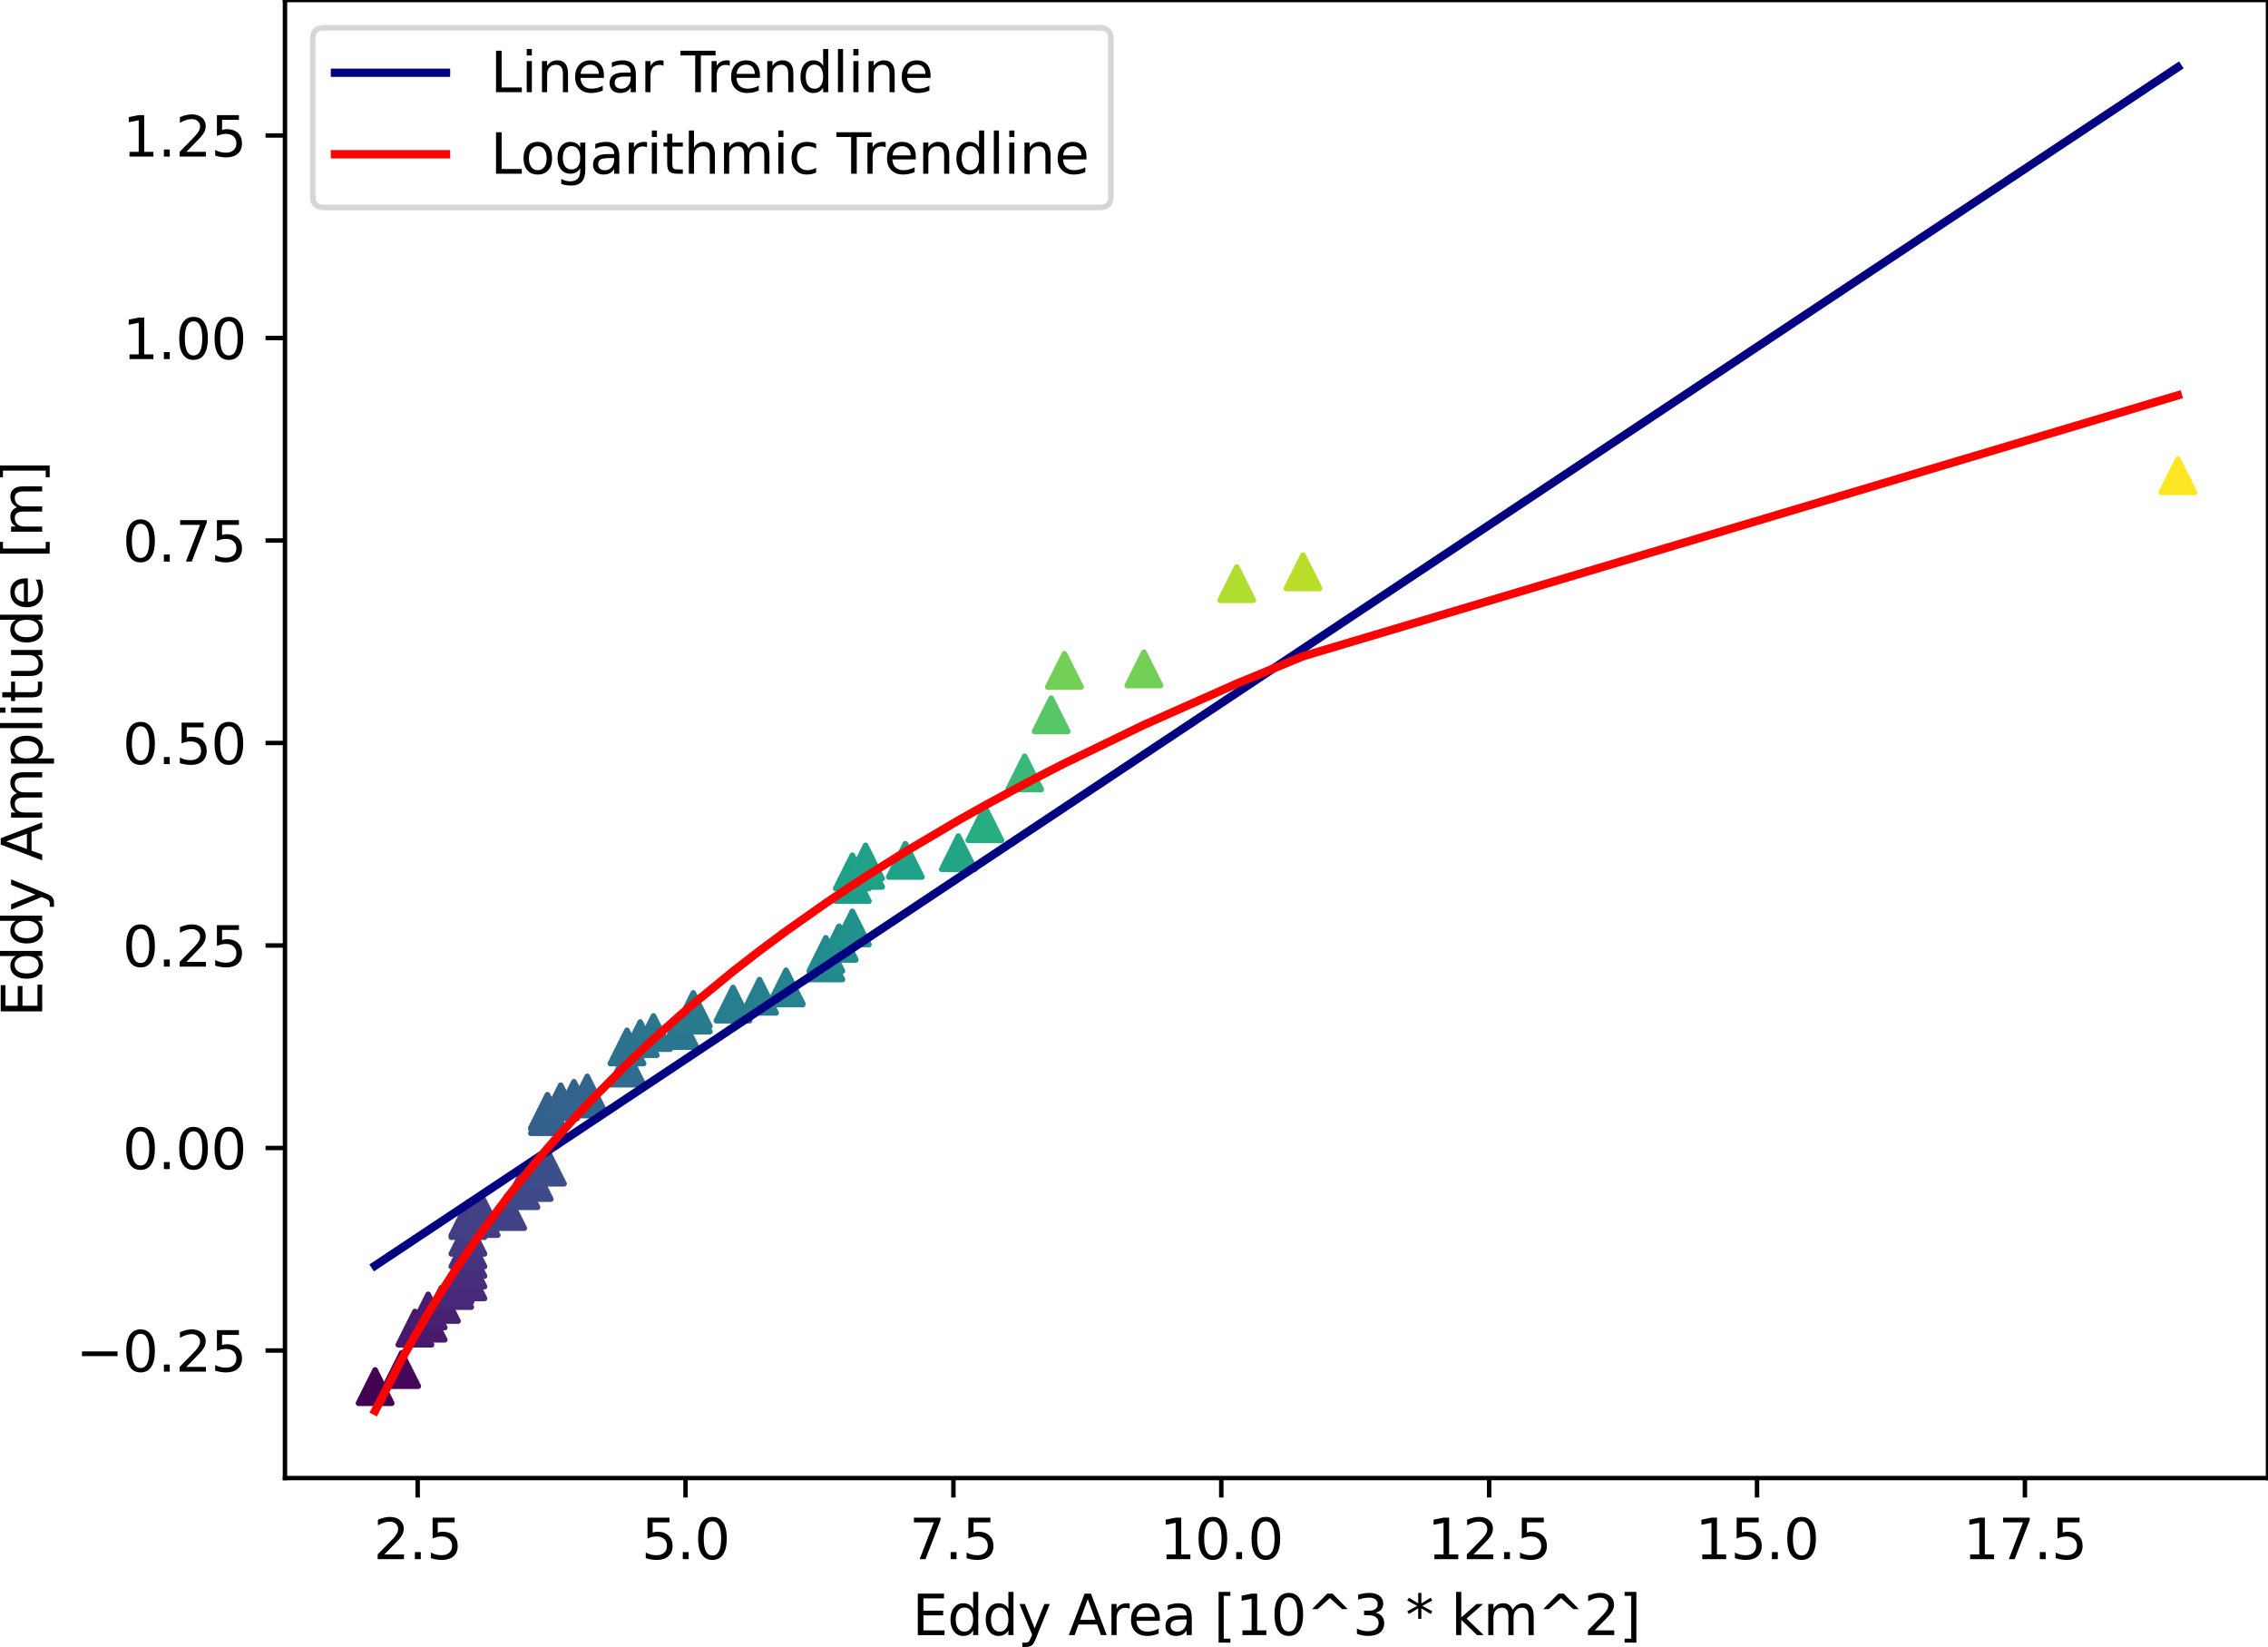 <?xml version="1.0" encoding="utf-8" standalone="no"?>
<!DOCTYPE svg PUBLIC "-//W3C//DTD SVG 1.1//EN"
  "http://www.w3.org/Graphics/SVG/1.1/DTD/svg11.dtd">
<svg xmlns:xlink="http://www.w3.org/1999/xlink" width="408.443pt" height="296.468pt" viewBox="0 0 408.443 296.468" xmlns="http://www.w3.org/2000/svg" version="1.1">
 <defs>
  <style type="text/css">*{stroke-linejoin: round; stroke-linecap: butt}</style>
 </defs>
 <g id="figure_1">
  <g id="patch_1">
   <path d="M 0 296.468 
L 408.443 296.468 
L 408.443 0 
L 0 0 
z
" style="fill: #ffffff"/>
  </g>
  <g id="axes_1">
   <g id="patch_2">
    <path d="M 51.323 266.112 
L 408.443 266.112 
L 408.443 -0 
L 51.323 -0 
z
" style="fill: #ffffff"/>
   </g>
   <g id="PathCollection_1">
    <path d="M 67.556 246.644 
L 64.556 252.644 
L 70.556 252.644 
z
" clip-path="url(#p8ba775cbdb)" style="fill: #440154; stroke: #440154"/>
    <path d="M 72.33 243.575 
L 69.33 249.575 
L 75.33 249.575 
z
" clip-path="url(#p8ba775cbdb)" style="fill: #46075a; stroke: #46075a"/>
    <path d="M 74.718 236.12 
L 71.718 242.12 
L 77.718 242.12 
z
" clip-path="url(#p8ba775cbdb)" style="fill: #48186a; stroke: #48186a"/>
    <path d="M 77.105 235.223 
L 74.105 241.223 
L 80.105 241.223 
z
" clip-path="url(#p8ba775cbdb)" style="fill: #481a6c; stroke: #481a6c"/>
    <path d="M 77.105 233.024 
L 74.105 239.024 
L 80.105 239.024 
z
" clip-path="url(#p8ba775cbdb)" style="fill: #481f70; stroke: #481f70"/>
    <path d="M 79.492 231.842 
L 76.492 237.842 
L 82.492 237.842 
z
" clip-path="url(#p8ba775cbdb)" style="fill: #482173; stroke: #482173"/>
    <path d="M 81.879 229.339 
L 78.879 235.339 
L 84.879 235.339 
z
" clip-path="url(#p8ba775cbdb)" style="fill: #482677; stroke: #482677"/>
    <path d="M 81.879 228.435 
L 78.879 234.435 
L 84.879 234.435 
z
" clip-path="url(#p8ba775cbdb)" style="fill: #482878; stroke: #482878"/>
    <path d="M 81.879 228.41 
L 78.879 234.41 
L 84.879 234.41 
z
" clip-path="url(#p8ba775cbdb)" style="fill: #482878; stroke: #482878"/>
    <path d="M 84.266 227.778 
L 81.266 233.778 
L 87.266 233.778 
z
" clip-path="url(#p8ba775cbdb)" style="fill: #482979; stroke: #482979"/>
    <path d="M 84.266 225.644 
L 81.266 231.644 
L 87.266 231.644 
z
" clip-path="url(#p8ba775cbdb)" style="fill: #472d7b; stroke: #472d7b"/>
    <path d="M 84.266 223.761 
L 81.266 229.761 
L 87.266 229.761 
z
" clip-path="url(#p8ba775cbdb)" style="fill: #46307e; stroke: #46307e"/>
    <path d="M 84.266 222.029 
L 81.266 228.029 
L 87.266 228.029 
z
" clip-path="url(#p8ba775cbdb)" style="fill: #463480; stroke: #463480"/>
    <path d="M 84.266 219.756 
L 81.266 225.756 
L 87.266 225.756 
z
" clip-path="url(#p8ba775cbdb)" style="fill: #453882; stroke: #453882"/>
    <path d="M 84.266 216.751 
L 81.266 222.751 
L 87.266 222.751 
z
" clip-path="url(#p8ba775cbdb)" style="fill: #433e85; stroke: #433e85"/>
    <path d="M 84.266 216.425 
L 81.266 222.425 
L 87.266 222.425 
z
" clip-path="url(#p8ba775cbdb)" style="fill: #423f85; stroke: #423f85"/>
    <path d="M 86.653 216.385 
L 83.653 222.385 
L 89.653 222.385 
z
" clip-path="url(#p8ba775cbdb)" style="fill: #423f85; stroke: #423f85"/>
    <path d="M 86.653 215.148 
L 83.653 221.148 
L 89.653 221.148 
z
" clip-path="url(#p8ba775cbdb)" style="fill: #424186; stroke: #424186"/>
    <path d="M 91.428 215.129 
L 88.428 221.129 
L 94.428 221.129 
z
" clip-path="url(#p8ba775cbdb)" style="fill: #424186; stroke: #424186"/>
    <path d="M 93.815 211.365 
L 90.815 217.365 
L 96.815 217.365 
z
" clip-path="url(#p8ba775cbdb)" style="fill: #3f4889; stroke: #3f4889"/>
    <path d="M 96.202 209.897 
L 93.202 215.897 
L 99.202 215.897 
z
" clip-path="url(#p8ba775cbdb)" style="fill: #3e4a89; stroke: #3e4a89"/>
    <path d="M 98.589 207.13 
L 95.589 213.13 
L 101.589 213.13 
z
" clip-path="url(#p8ba775cbdb)" style="fill: #3c4f8a; stroke: #3c4f8a"/>
    <path d="M 98.589 198.035 
L 95.589 204.035 
L 101.589 204.035 
z
" clip-path="url(#p8ba775cbdb)" style="fill: #355e8d; stroke: #355e8d"/>
    <path d="M 98.589 197.222 
L 95.589 203.222 
L 101.589 203.222 
z
" clip-path="url(#p8ba775cbdb)" style="fill: #34608d; stroke: #34608d"/>
    <path d="M 98.589 197.095 
L 95.589 203.095 
L 101.589 203.095 
z
" clip-path="url(#p8ba775cbdb)" style="fill: #34608d; stroke: #34608d"/>
    <path d="M 100.976 195.372 
L 97.976 201.372 
L 103.976 201.372 
z
" clip-path="url(#p8ba775cbdb)" style="fill: #33638d; stroke: #33638d"/>
    <path d="M 103.364 194.852 
L 100.364 200.852 
L 106.364 200.852 
z
" clip-path="url(#p8ba775cbdb)" style="fill: #33638d; stroke: #33638d"/>
    <path d="M 103.364 194.77 
L 100.364 200.77 
L 106.364 200.77 
z
" clip-path="url(#p8ba775cbdb)" style="fill: #33638d; stroke: #33638d"/>
    <path d="M 105.751 194.26 
L 102.751 200.26 
L 108.751 200.26 
z
" clip-path="url(#p8ba775cbdb)" style="fill: #32648e; stroke: #32648e"/>
    <path d="M 105.751 193.788 
L 102.751 199.788 
L 108.751 199.788 
z
" clip-path="url(#p8ba775cbdb)" style="fill: #32658e; stroke: #32658e"/>
    <path d="M 112.912 189.286 
L 109.912 195.286 
L 115.912 195.286 
z
" clip-path="url(#p8ba775cbdb)" style="fill: #2f6c8e; stroke: #2f6c8e"/>
    <path d="M 112.912 185.487 
L 109.912 191.487 
L 115.912 191.487 
z
" clip-path="url(#p8ba775cbdb)" style="fill: #2c718e; stroke: #2c718e"/>
    <path d="M 115.299 183.992 
L 112.299 189.992 
L 118.299 189.992 
z
" clip-path="url(#p8ba775cbdb)" style="fill: #2c738e; stroke: #2c738e"/>
    <path d="M 117.687 182.9 
L 114.687 188.9 
L 120.687 188.9 
z
" clip-path="url(#p8ba775cbdb)" style="fill: #2b758e; stroke: #2b758e"/>
    <path d="M 122.461 182.529 
L 119.461 188.529 
L 125.461 188.529 
z
" clip-path="url(#p8ba775cbdb)" style="fill: #2a768e; stroke: #2a768e"/>
    <path d="M 124.848 179.748 
L 121.848 185.748 
L 127.848 185.748 
z
" clip-path="url(#p8ba775cbdb)" style="fill: #297a8e; stroke: #297a8e"/>
    <path d="M 124.848 178.759 
L 121.848 184.759 
L 127.848 184.759 
z
" clip-path="url(#p8ba775cbdb)" style="fill: #297b8e; stroke: #297b8e"/>
    <path d="M 132.01 177.78 
L 129.01 183.78 
L 135.01 183.78 
z
" clip-path="url(#p8ba775cbdb)" style="fill: #287d8e; stroke: #287d8e"/>
    <path d="M 136.784 176.362 
L 133.784 182.362 
L 139.784 182.362 
z
" clip-path="url(#p8ba775cbdb)" style="fill: #277f8e; stroke: #277f8e"/>
    <path d="M 141.558 174.865 
L 138.558 180.865 
L 144.558 180.865 
z
" clip-path="url(#p8ba775cbdb)" style="fill: #26828e; stroke: #26828e"/>
    <path d="M 141.558 174.681 
L 138.558 180.681 
L 144.558 180.681 
z
" clip-path="url(#p8ba775cbdb)" style="fill: #26828e; stroke: #26828e"/>
    <path d="M 148.72 170.363 
L 145.72 176.363 
L 151.72 176.363 
z
" clip-path="url(#p8ba775cbdb)" style="fill: #23888e; stroke: #23888e"/>
    <path d="M 148.72 168.829 
L 145.72 174.829 
L 151.72 174.829 
z
" clip-path="url(#p8ba775cbdb)" style="fill: #238a8d; stroke: #238a8d"/>
    <path d="M 151.107 166.837 
L 148.107 172.837 
L 154.107 172.837 
z
" clip-path="url(#p8ba775cbdb)" style="fill: #228d8d; stroke: #228d8d"/>
    <path d="M 151.107 166.769 
L 148.107 172.769 
L 154.107 172.769 
z
" clip-path="url(#p8ba775cbdb)" style="fill: #228d8d; stroke: #228d8d"/>
    <path d="M 153.494 164.068 
L 150.494 170.068 
L 156.494 170.068 
z
" clip-path="url(#p8ba775cbdb)" style="fill: #21918c; stroke: #21918c"/>
    <path d="M 153.494 156.251 
L 150.494 162.251 
L 156.494 162.251 
z
" clip-path="url(#p8ba775cbdb)" style="fill: #1e9d89; stroke: #1e9d89"/>
    <path d="M 153.494 153.976 
L 150.494 159.976 
L 156.494 159.976 
z
" clip-path="url(#p8ba775cbdb)" style="fill: #1fa088; stroke: #1fa088"/>
    <path d="M 155.881 153.693 
L 152.881 159.693 
L 158.881 159.693 
z
" clip-path="url(#p8ba775cbdb)" style="fill: #1fa188; stroke: #1fa188"/>
    <path d="M 155.881 152.196 
L 152.881 158.196 
L 158.881 158.196 
z
" clip-path="url(#p8ba775cbdb)" style="fill: #1fa287; stroke: #1fa287"/>
    <path d="M 163.043 151.899 
L 160.043 157.899 
L 166.043 157.899 
z
" clip-path="url(#p8ba775cbdb)" style="fill: #1fa287; stroke: #1fa287"/>
    <path d="M 172.591 150.516 
L 169.591 156.516 
L 175.591 156.516 
z
" clip-path="url(#p8ba775cbdb)" style="fill: #21a585; stroke: #21a585"/>
    <path d="M 177.366 145.296 
L 174.366 151.296 
L 180.366 151.296 
z
" clip-path="url(#p8ba775cbdb)" style="fill: #26ad81; stroke: #26ad81"/>
    <path d="M 184.527 136.158 
L 181.527 142.158 
L 187.527 142.158 
z
" clip-path="url(#p8ba775cbdb)" style="fill: #38b977; stroke: #38b977"/>
    <path d="M 189.302 125.7 
L 186.302 131.7 
L 192.302 131.7 
z
" clip-path="url(#p8ba775cbdb)" style="fill: #56c667; stroke: #56c667"/>
    <path d="M 191.689 117.695 
L 188.689 123.695 
L 194.689 123.695 
z
" clip-path="url(#p8ba775cbdb)" style="fill: #73d056; stroke: #73d056"/>
    <path d="M 206.012 117.43 
L 203.012 123.43 
L 209.012 123.43 
z
" clip-path="url(#p8ba775cbdb)" style="fill: #73d056; stroke: #73d056"/>
    <path d="M 222.722 102.083 
L 219.722 108.083 
L 225.722 108.083 
z
" clip-path="url(#p8ba775cbdb)" style="fill: #b0dd2f; stroke: #b0dd2f"/>
    <path d="M 234.658 99.956 
L 231.658 105.956 
L 237.658 105.956 
z
" clip-path="url(#p8ba775cbdb)" style="fill: #b8de29; stroke: #b8de29"/>
    <path d="M 392.211 82.651 
L 389.211 88.651 
L 395.211 88.651 
z
" clip-path="url(#p8ba775cbdb)" style="fill: #fde725; stroke: #fde725"/>
   </g>
   <g id="matplotlib.axis_1">
    <g id="xtick_1">
     <g id="line2d_1">
      <defs>
       <path id="m244d9c3e8d" d="M 0 0 
L 0 3.5 
" style="stroke: #000000; stroke-width: 0.8"/>
      </defs>
      <g>
       <use xlink:href="#m244d9c3e8d" x="75.216" y="266.112" style="stroke: #000000; stroke-width: 0.8"/>
      </g>
     </g>
     <g id="text_1">
      <!-- 2.5 -->
      <g transform="translate(67.264 280.71)scale(0.1 -0.1)">
       <defs>
        <path id="DejaVuSans-32" d="M 1228 531 
L 3431 531 
L 3431 0 
L 469 0 
L 469 531 
Q 828 903 1448 1529 
Q 2069 2156 2228 2338 
Q 2531 2678 2651 2914 
Q 2772 3150 2772 3378 
Q 2772 3750 2511 3984 
Q 2250 4219 1831 4219 
Q 1534 4219 1204 4116 
Q 875 4013 500 3803 
L 500 4441 
Q 881 4594 1212 4672 
Q 1544 4750 1819 4750 
Q 2544 4750 2975 4387 
Q 3406 4025 3406 3419 
Q 3406 3131 3298 2873 
Q 3191 2616 2906 2266 
Q 2828 2175 2409 1742 
Q 1991 1309 1228 531 
z
" transform="scale(0.016)"/>
        <path id="DejaVuSans-2e" d="M 684 794 
L 1344 794 
L 1344 0 
L 684 0 
L 684 794 
z
" transform="scale(0.016)"/>
        <path id="DejaVuSans-35" d="M 691 4666 
L 3169 4666 
L 3169 4134 
L 1269 4134 
L 1269 2991 
Q 1406 3038 1543 3061 
Q 1681 3084 1819 3084 
Q 2600 3084 3056 2656 
Q 3513 2228 3513 1497 
Q 3513 744 3044 326 
Q 2575 -91 1722 -91 
Q 1428 -91 1123 -41 
Q 819 9 494 109 
L 494 744 
Q 775 591 1075 516 
Q 1375 441 1709 441 
Q 2250 441 2565 725 
Q 2881 1009 2881 1497 
Q 2881 1984 2565 2268 
Q 2250 2553 1709 2553 
Q 1456 2553 1204 2497 
Q 953 2441 691 2322 
L 691 4666 
z
" transform="scale(0.016)"/>
       </defs>
       <use xlink:href="#DejaVuSans-32"/>
       <use xlink:href="#DejaVuSans-2e" x="63.623"/>
       <use xlink:href="#DejaVuSans-35" x="95.41"/>
      </g>
     </g>
    </g>
    <g id="xtick_2">
     <g id="line2d_2">
      <g>
       <use xlink:href="#m244d9c3e8d" x="123.457" y="266.112" style="stroke: #000000; stroke-width: 0.8"/>
      </g>
     </g>
     <g id="text_2">
      <!-- 5.0 -->
      <g transform="translate(115.505 280.71)scale(0.1 -0.1)">
       <defs>
        <path id="DejaVuSans-30" d="M 2034 4250 
Q 1547 4250 1301 3770 
Q 1056 3291 1056 2328 
Q 1056 1369 1301 889 
Q 1547 409 2034 409 
Q 2525 409 2770 889 
Q 3016 1369 3016 2328 
Q 3016 3291 2770 3770 
Q 2525 4250 2034 4250 
z
M 2034 4750 
Q 2819 4750 3233 4129 
Q 3647 3509 3647 2328 
Q 3647 1150 3233 529 
Q 2819 -91 2034 -91 
Q 1250 -91 836 529 
Q 422 1150 422 2328 
Q 422 3509 836 4129 
Q 1250 4750 2034 4750 
z
" transform="scale(0.016)"/>
       </defs>
       <use xlink:href="#DejaVuSans-35"/>
       <use xlink:href="#DejaVuSans-2e" x="63.623"/>
       <use xlink:href="#DejaVuSans-30" x="95.41"/>
      </g>
     </g>
    </g>
    <g id="xtick_3">
     <g id="line2d_3">
      <g>
       <use xlink:href="#m244d9c3e8d" x="171.698" y="266.112" style="stroke: #000000; stroke-width: 0.8"/>
      </g>
     </g>
     <g id="text_3">
      <!-- 7.5 -->
      <g transform="translate(163.746 280.71)scale(0.1 -0.1)">
       <defs>
        <path id="DejaVuSans-37" d="M 525 4666 
L 3525 4666 
L 3525 4397 
L 1831 0 
L 1172 0 
L 2766 4134 
L 525 4134 
L 525 4666 
z
" transform="scale(0.016)"/>
       </defs>
       <use xlink:href="#DejaVuSans-37"/>
       <use xlink:href="#DejaVuSans-2e" x="63.623"/>
       <use xlink:href="#DejaVuSans-35" x="95.41"/>
      </g>
     </g>
    </g>
    <g id="xtick_4">
     <g id="line2d_4">
      <g>
       <use xlink:href="#m244d9c3e8d" x="219.939" y="266.112" style="stroke: #000000; stroke-width: 0.8"/>
      </g>
     </g>
     <g id="text_4">
      <!-- 10.0 -->
      <g transform="translate(208.806 280.71)scale(0.1 -0.1)">
       <defs>
        <path id="DejaVuSans-31" d="M 794 531 
L 1825 531 
L 1825 4091 
L 703 3866 
L 703 4441 
L 1819 4666 
L 2450 4666 
L 2450 531 
L 3481 531 
L 3481 0 
L 794 0 
L 794 531 
z
" transform="scale(0.016)"/>
       </defs>
       <use xlink:href="#DejaVuSans-31"/>
       <use xlink:href="#DejaVuSans-30" x="63.623"/>
       <use xlink:href="#DejaVuSans-2e" x="127.246"/>
       <use xlink:href="#DejaVuSans-30" x="159.033"/>
      </g>
     </g>
    </g>
    <g id="xtick_5">
     <g id="line2d_5">
      <g>
       <use xlink:href="#m244d9c3e8d" x="268.18" y="266.112" style="stroke: #000000; stroke-width: 0.8"/>
      </g>
     </g>
     <g id="text_5">
      <!-- 12.5 -->
      <g transform="translate(257.048 280.71)scale(0.1 -0.1)">
       <use xlink:href="#DejaVuSans-31"/>
       <use xlink:href="#DejaVuSans-32" x="63.623"/>
       <use xlink:href="#DejaVuSans-2e" x="127.246"/>
       <use xlink:href="#DejaVuSans-35" x="159.033"/>
      </g>
     </g>
    </g>
    <g id="xtick_6">
     <g id="line2d_6">
      <g>
       <use xlink:href="#m244d9c3e8d" x="316.422" y="266.112" style="stroke: #000000; stroke-width: 0.8"/>
      </g>
     </g>
     <g id="text_6">
      <!-- 15.0 -->
      <g transform="translate(305.289 280.71)scale(0.1 -0.1)">
       <use xlink:href="#DejaVuSans-31"/>
       <use xlink:href="#DejaVuSans-35" x="63.623"/>
       <use xlink:href="#DejaVuSans-2e" x="127.246"/>
       <use xlink:href="#DejaVuSans-30" x="159.033"/>
      </g>
     </g>
    </g>
    <g id="xtick_7">
     <g id="line2d_7">
      <g>
       <use xlink:href="#m244d9c3e8d" x="364.663" y="266.112" style="stroke: #000000; stroke-width: 0.8"/>
      </g>
     </g>
     <g id="text_7">
      <!-- 17.5 -->
      <g transform="translate(353.53 280.71)scale(0.1 -0.1)">
       <use xlink:href="#DejaVuSans-31"/>
       <use xlink:href="#DejaVuSans-37" x="63.623"/>
       <use xlink:href="#DejaVuSans-2e" x="127.246"/>
       <use xlink:href="#DejaVuSans-35" x="159.033"/>
      </g>
     </g>
    </g>
    <g id="text_8">
     <!-- Eddy Area [10^3 * km^2] -->
     <g transform="translate(164.284 294.389)scale(0.1 -0.1)">
      <defs>
       <path id="DejaVuSans-45" d="M 628 4666 
L 3578 4666 
L 3578 4134 
L 1259 4134 
L 1259 2753 
L 3481 2753 
L 3481 2222 
L 1259 2222 
L 1259 531 
L 3634 531 
L 3634 0 
L 628 0 
L 628 4666 
z
" transform="scale(0.016)"/>
       <path id="DejaVuSans-64" d="M 2906 2969 
L 2906 4863 
L 3481 4863 
L 3481 0 
L 2906 0 
L 2906 525 
Q 2725 213 2448 61 
Q 2172 -91 1784 -91 
Q 1150 -91 751 415 
Q 353 922 353 1747 
Q 353 2572 751 3078 
Q 1150 3584 1784 3584 
Q 2172 3584 2448 3432 
Q 2725 3281 2906 2969 
z
M 947 1747 
Q 947 1113 1208 752 
Q 1469 391 1925 391 
Q 2381 391 2643 752 
Q 2906 1113 2906 1747 
Q 2906 2381 2643 2742 
Q 2381 3103 1925 3103 
Q 1469 3103 1208 2742 
Q 947 2381 947 1747 
z
" transform="scale(0.016)"/>
       <path id="DejaVuSans-79" d="M 2059 -325 
Q 1816 -950 1584 -1140 
Q 1353 -1331 966 -1331 
L 506 -1331 
L 506 -850 
L 844 -850 
Q 1081 -850 1212 -737 
Q 1344 -625 1503 -206 
L 1606 56 
L 191 3500 
L 800 3500 
L 1894 763 
L 2988 3500 
L 3597 3500 
L 2059 -325 
z
" transform="scale(0.016)"/>
       <path id="DejaVuSans-20" transform="scale(0.016)"/>
       <path id="DejaVuSans-41" d="M 2188 4044 
L 1331 1722 
L 3047 1722 
L 2188 4044 
z
M 1831 4666 
L 2547 4666 
L 4325 0 
L 3669 0 
L 3244 1197 
L 1141 1197 
L 716 0 
L 50 0 
L 1831 4666 
z
" transform="scale(0.016)"/>
       <path id="DejaVuSans-72" d="M 2631 2963 
Q 2534 3019 2420 3045 
Q 2306 3072 2169 3072 
Q 1681 3072 1420 2755 
Q 1159 2438 1159 1844 
L 1159 0 
L 581 0 
L 581 3500 
L 1159 3500 
L 1159 2956 
Q 1341 3275 1631 3429 
Q 1922 3584 2338 3584 
Q 2397 3584 2469 3576 
Q 2541 3569 2628 3553 
L 2631 2963 
z
" transform="scale(0.016)"/>
       <path id="DejaVuSans-65" d="M 3597 1894 
L 3597 1613 
L 953 1613 
Q 991 1019 1311 708 
Q 1631 397 2203 397 
Q 2534 397 2845 478 
Q 3156 559 3463 722 
L 3463 178 
Q 3153 47 2828 -22 
Q 2503 -91 2169 -91 
Q 1331 -91 842 396 
Q 353 884 353 1716 
Q 353 2575 817 3079 
Q 1281 3584 2069 3584 
Q 2775 3584 3186 3129 
Q 3597 2675 3597 1894 
z
M 3022 2063 
Q 3016 2534 2758 2815 
Q 2500 3097 2075 3097 
Q 1594 3097 1305 2825 
Q 1016 2553 972 2059 
L 3022 2063 
z
" transform="scale(0.016)"/>
       <path id="DejaVuSans-61" d="M 2194 1759 
Q 1497 1759 1228 1600 
Q 959 1441 959 1056 
Q 959 750 1161 570 
Q 1363 391 1709 391 
Q 2188 391 2477 730 
Q 2766 1069 2766 1631 
L 2766 1759 
L 2194 1759 
z
M 3341 1997 
L 3341 0 
L 2766 0 
L 2766 531 
Q 2569 213 2275 61 
Q 1981 -91 1556 -91 
Q 1019 -91 701 211 
Q 384 513 384 1019 
Q 384 1609 779 1909 
Q 1175 2209 1959 2209 
L 2766 2209 
L 2766 2266 
Q 2766 2663 2505 2880 
Q 2244 3097 1772 3097 
Q 1472 3097 1187 3025 
Q 903 2953 641 2809 
L 641 3341 
Q 956 3463 1253 3523 
Q 1550 3584 1831 3584 
Q 2591 3584 2966 3190 
Q 3341 2797 3341 1997 
z
" transform="scale(0.016)"/>
       <path id="DejaVuSans-5b" d="M 550 4863 
L 1875 4863 
L 1875 4416 
L 1125 4416 
L 1125 -397 
L 1875 -397 
L 1875 -844 
L 550 -844 
L 550 4863 
z
" transform="scale(0.016)"/>
       <path id="DejaVuSans-5e" d="M 2988 4666 
L 4684 2925 
L 4056 2925 
L 2681 4159 
L 1306 2925 
L 678 2925 
L 2375 4666 
L 2988 4666 
z
" transform="scale(0.016)"/>
       <path id="DejaVuSans-33" d="M 2597 2516 
Q 3050 2419 3304 2112 
Q 3559 1806 3559 1356 
Q 3559 666 3084 287 
Q 2609 -91 1734 -91 
Q 1441 -91 1130 -33 
Q 819 25 488 141 
L 488 750 
Q 750 597 1062 519 
Q 1375 441 1716 441 
Q 2309 441 2620 675 
Q 2931 909 2931 1356 
Q 2931 1769 2642 2001 
Q 2353 2234 1838 2234 
L 1294 2234 
L 1294 2753 
L 1863 2753 
Q 2328 2753 2575 2939 
Q 2822 3125 2822 3475 
Q 2822 3834 2567 4026 
Q 2313 4219 1838 4219 
Q 1578 4219 1281 4162 
Q 984 4106 628 3988 
L 628 4550 
Q 988 4650 1302 4700 
Q 1616 4750 1894 4750 
Q 2613 4750 3031 4423 
Q 3450 4097 3450 3541 
Q 3450 3153 3228 2886 
Q 3006 2619 2597 2516 
z
" transform="scale(0.016)"/>
       <path id="DejaVuSans-2a" d="M 3009 3897 
L 1888 3291 
L 3009 2681 
L 2828 2375 
L 1778 3009 
L 1778 1831 
L 1422 1831 
L 1422 3009 
L 372 2375 
L 191 2681 
L 1313 3291 
L 191 3897 
L 372 4206 
L 1422 3572 
L 1422 4750 
L 1778 4750 
L 1778 3572 
L 2828 4206 
L 3009 3897 
z
" transform="scale(0.016)"/>
       <path id="DejaVuSans-6b" d="M 581 4863 
L 1159 4863 
L 1159 1991 
L 2875 3500 
L 3609 3500 
L 1753 1863 
L 3688 0 
L 2938 0 
L 1159 1709 
L 1159 0 
L 581 0 
L 581 4863 
z
" transform="scale(0.016)"/>
       <path id="DejaVuSans-6d" d="M 3328 2828 
Q 3544 3216 3844 3400 
Q 4144 3584 4550 3584 
Q 5097 3584 5394 3201 
Q 5691 2819 5691 2113 
L 5691 0 
L 5113 0 
L 5113 2094 
Q 5113 2597 4934 2840 
Q 4756 3084 4391 3084 
Q 3944 3084 3684 2787 
Q 3425 2491 3425 1978 
L 3425 0 
L 2847 0 
L 2847 2094 
Q 2847 2600 2669 2842 
Q 2491 3084 2119 3084 
Q 1678 3084 1418 2786 
Q 1159 2488 1159 1978 
L 1159 0 
L 581 0 
L 581 3500 
L 1159 3500 
L 1159 2956 
Q 1356 3278 1631 3431 
Q 1906 3584 2284 3584 
Q 2666 3584 2933 3390 
Q 3200 3197 3328 2828 
z
" transform="scale(0.016)"/>
       <path id="DejaVuSans-5d" d="M 1947 4863 
L 1947 -844 
L 622 -844 
L 622 -397 
L 1369 -397 
L 1369 4416 
L 622 4416 
L 622 4863 
L 1947 4863 
z
" transform="scale(0.016)"/>
      </defs>
      <use xlink:href="#DejaVuSans-45"/>
      <use xlink:href="#DejaVuSans-64" x="63.184"/>
      <use xlink:href="#DejaVuSans-64" x="126.66"/>
      <use xlink:href="#DejaVuSans-79" x="190.137"/>
      <use xlink:href="#DejaVuSans-20" x="249.316"/>
      <use xlink:href="#DejaVuSans-41" x="281.104"/>
      <use xlink:href="#DejaVuSans-72" x="349.512"/>
      <use xlink:href="#DejaVuSans-65" x="388.375"/>
      <use xlink:href="#DejaVuSans-61" x="449.898"/>
      <use xlink:href="#DejaVuSans-20" x="511.178"/>
      <use xlink:href="#DejaVuSans-5b" x="542.965"/>
      <use xlink:href="#DejaVuSans-31" x="581.979"/>
      <use xlink:href="#DejaVuSans-30" x="645.602"/>
      <use xlink:href="#DejaVuSans-5e" x="709.225"/>
      <use xlink:href="#DejaVuSans-33" x="793.014"/>
      <use xlink:href="#DejaVuSans-20" x="856.637"/>
      <use xlink:href="#DejaVuSans-2a" x="888.424"/>
      <use xlink:href="#DejaVuSans-20" x="938.424"/>
      <use xlink:href="#DejaVuSans-6b" x="970.211"/>
      <use xlink:href="#DejaVuSans-6d" x="1028.121"/>
      <use xlink:href="#DejaVuSans-5e" x="1125.533"/>
      <use xlink:href="#DejaVuSans-32" x="1209.322"/>
      <use xlink:href="#DejaVuSans-5d" x="1272.945"/>
     </g>
    </g>
   </g>
   <g id="matplotlib.axis_2">
    <g id="ytick_1">
     <g id="line2d_8">
      <defs>
       <path id="m05f6c28775" d="M 0 0 
L -3.5 0 
" style="stroke: #000000; stroke-width: 0.8"/>
      </defs>
      <g>
       <use xlink:href="#m05f6c28775" x="51.323" y="243.148" style="stroke: #000000; stroke-width: 0.8"/>
      </g>
     </g>
     <g id="text_9">
      <!-- −0.25 -->
      <g transform="translate(13.678 246.948)scale(0.1 -0.1)">
       <defs>
        <path id="DejaVuSans-2212" d="M 678 2272 
L 4684 2272 
L 4684 1741 
L 678 1741 
L 678 2272 
z
" transform="scale(0.016)"/>
       </defs>
       <use xlink:href="#DejaVuSans-2212"/>
       <use xlink:href="#DejaVuSans-30" x="83.789"/>
       <use xlink:href="#DejaVuSans-2e" x="147.412"/>
       <use xlink:href="#DejaVuSans-32" x="179.199"/>
       <use xlink:href="#DejaVuSans-35" x="242.822"/>
      </g>
     </g>
    </g>
    <g id="ytick_2">
     <g id="line2d_9">
      <g>
       <use xlink:href="#m05f6c28775" x="51.323" y="206.689" style="stroke: #000000; stroke-width: 0.8"/>
      </g>
     </g>
     <g id="text_10">
      <!-- 0.00 -->
      <g transform="translate(22.058 210.488)scale(0.1 -0.1)">
       <use xlink:href="#DejaVuSans-30"/>
       <use xlink:href="#DejaVuSans-2e" x="63.623"/>
       <use xlink:href="#DejaVuSans-30" x="95.41"/>
       <use xlink:href="#DejaVuSans-30" x="159.033"/>
      </g>
     </g>
    </g>
    <g id="ytick_3">
     <g id="line2d_10">
      <g>
       <use xlink:href="#m05f6c28775" x="51.323" y="170.23" style="stroke: #000000; stroke-width: 0.8"/>
      </g>
     </g>
     <g id="text_11">
      <!-- 0.25 -->
      <g transform="translate(22.058 174.029)scale(0.1 -0.1)">
       <use xlink:href="#DejaVuSans-30"/>
       <use xlink:href="#DejaVuSans-2e" x="63.623"/>
       <use xlink:href="#DejaVuSans-32" x="95.41"/>
       <use xlink:href="#DejaVuSans-35" x="159.033"/>
      </g>
     </g>
    </g>
    <g id="ytick_4">
     <g id="line2d_11">
      <g>
       <use xlink:href="#m05f6c28775" x="51.323" y="133.77" style="stroke: #000000; stroke-width: 0.8"/>
      </g>
     </g>
     <g id="text_12">
      <!-- 0.50 -->
      <g transform="translate(22.058 137.569)scale(0.1 -0.1)">
       <use xlink:href="#DejaVuSans-30"/>
       <use xlink:href="#DejaVuSans-2e" x="63.623"/>
       <use xlink:href="#DejaVuSans-35" x="95.41"/>
       <use xlink:href="#DejaVuSans-30" x="159.033"/>
      </g>
     </g>
    </g>
    <g id="ytick_5">
     <g id="line2d_12">
      <g>
       <use xlink:href="#m05f6c28775" x="51.323" y="97.311" style="stroke: #000000; stroke-width: 0.8"/>
      </g>
     </g>
     <g id="text_13">
      <!-- 0.75 -->
      <g transform="translate(22.058 101.11)scale(0.1 -0.1)">
       <use xlink:href="#DejaVuSans-30"/>
       <use xlink:href="#DejaVuSans-2e" x="63.623"/>
       <use xlink:href="#DejaVuSans-37" x="95.41"/>
       <use xlink:href="#DejaVuSans-35" x="159.033"/>
      </g>
     </g>
    </g>
    <g id="ytick_6">
     <g id="line2d_13">
      <g>
       <use xlink:href="#m05f6c28775" x="51.323" y="60.851" style="stroke: #000000; stroke-width: 0.8"/>
      </g>
     </g>
     <g id="text_14">
      <!-- 1.00 -->
      <g transform="translate(22.058 64.651)scale(0.1 -0.1)">
       <use xlink:href="#DejaVuSans-31"/>
       <use xlink:href="#DejaVuSans-2e" x="63.623"/>
       <use xlink:href="#DejaVuSans-30" x="95.41"/>
       <use xlink:href="#DejaVuSans-30" x="159.033"/>
      </g>
     </g>
    </g>
    <g id="ytick_7">
     <g id="line2d_14">
      <g>
       <use xlink:href="#m05f6c28775" x="51.323" y="24.392" style="stroke: #000000; stroke-width: 0.8"/>
      </g>
     </g>
     <g id="text_15">
      <!-- 1.25 -->
      <g transform="translate(22.058 28.191)scale(0.1 -0.1)">
       <use xlink:href="#DejaVuSans-31"/>
       <use xlink:href="#DejaVuSans-2e" x="63.623"/>
       <use xlink:href="#DejaVuSans-32" x="95.41"/>
       <use xlink:href="#DejaVuSans-35" x="159.033"/>
      </g>
     </g>
    </g>
    <g id="text_16">
     <!-- Eddy Amplitude [m] -->
     <g transform="translate(7.598 183.096)rotate(-90)scale(0.1 -0.1)">
      <defs>
       <path id="DejaVuSans-70" d="M 1159 525 
L 1159 -1331 
L 581 -1331 
L 581 3500 
L 1159 3500 
L 1159 2969 
Q 1341 3281 1617 3432 
Q 1894 3584 2278 3584 
Q 2916 3584 3314 3078 
Q 3713 2572 3713 1747 
Q 3713 922 3314 415 
Q 2916 -91 2278 -91 
Q 1894 -91 1617 61 
Q 1341 213 1159 525 
z
M 3116 1747 
Q 3116 2381 2855 2742 
Q 2594 3103 2138 3103 
Q 1681 3103 1420 2742 
Q 1159 2381 1159 1747 
Q 1159 1113 1420 752 
Q 1681 391 2138 391 
Q 2594 391 2855 752 
Q 3116 1113 3116 1747 
z
" transform="scale(0.016)"/>
       <path id="DejaVuSans-6c" d="M 603 4863 
L 1178 4863 
L 1178 0 
L 603 0 
L 603 4863 
z
" transform="scale(0.016)"/>
       <path id="DejaVuSans-69" d="M 603 3500 
L 1178 3500 
L 1178 0 
L 603 0 
L 603 3500 
z
M 603 4863 
L 1178 4863 
L 1178 4134 
L 603 4134 
L 603 4863 
z
" transform="scale(0.016)"/>
       <path id="DejaVuSans-74" d="M 1172 4494 
L 1172 3500 
L 2356 3500 
L 2356 3053 
L 1172 3053 
L 1172 1153 
Q 1172 725 1289 603 
Q 1406 481 1766 481 
L 2356 481 
L 2356 0 
L 1766 0 
Q 1100 0 847 248 
Q 594 497 594 1153 
L 594 3053 
L 172 3053 
L 172 3500 
L 594 3500 
L 594 4494 
L 1172 4494 
z
" transform="scale(0.016)"/>
       <path id="DejaVuSans-75" d="M 544 1381 
L 544 3500 
L 1119 3500 
L 1119 1403 
Q 1119 906 1312 657 
Q 1506 409 1894 409 
Q 2359 409 2629 706 
Q 2900 1003 2900 1516 
L 2900 3500 
L 3475 3500 
L 3475 0 
L 2900 0 
L 2900 538 
Q 2691 219 2414 64 
Q 2138 -91 1772 -91 
Q 1169 -91 856 284 
Q 544 659 544 1381 
z
M 1991 3584 
L 1991 3584 
z
" transform="scale(0.016)"/>
      </defs>
      <use xlink:href="#DejaVuSans-45"/>
      <use xlink:href="#DejaVuSans-64" x="63.184"/>
      <use xlink:href="#DejaVuSans-64" x="126.66"/>
      <use xlink:href="#DejaVuSans-79" x="190.137"/>
      <use xlink:href="#DejaVuSans-20" x="249.316"/>
      <use xlink:href="#DejaVuSans-41" x="281.104"/>
      <use xlink:href="#DejaVuSans-6d" x="349.512"/>
      <use xlink:href="#DejaVuSans-70" x="446.924"/>
      <use xlink:href="#DejaVuSans-6c" x="510.4"/>
      <use xlink:href="#DejaVuSans-69" x="538.184"/>
      <use xlink:href="#DejaVuSans-74" x="565.967"/>
      <use xlink:href="#DejaVuSans-75" x="605.176"/>
      <use xlink:href="#DejaVuSans-64" x="668.555"/>
      <use xlink:href="#DejaVuSans-65" x="732.031"/>
      <use xlink:href="#DejaVuSans-20" x="793.555"/>
      <use xlink:href="#DejaVuSans-5b" x="825.342"/>
      <use xlink:href="#DejaVuSans-6d" x="864.355"/>
      <use xlink:href="#DejaVuSans-5d" x="961.768"/>
     </g>
    </g>
   </g>
   <g id="line2d_15">
    <path d="M 67.556 227.865 
L 72.33 224.692 
L 74.718 223.105 
L 77.105 221.519 
L 77.105 221.519 
L 79.492 219.932 
L 81.879 218.346 
L 81.879 218.346 
L 81.879 218.346 
L 84.266 216.759 
L 84.266 216.759 
L 84.266 216.759 
L 84.266 216.759 
L 84.266 216.759 
L 84.266 216.759 
L 84.266 216.759 
L 86.653 215.173 
L 86.653 215.173 
L 91.428 211.999 
L 93.815 210.413 
L 96.202 208.826 
L 98.589 207.24 
L 98.589 207.24 
L 98.589 207.24 
L 98.589 207.24 
L 100.976 205.653 
L 103.364 204.067 
L 103.364 204.067 
L 105.751 202.48 
L 105.751 202.48 
L 112.912 197.721 
L 112.912 197.721 
L 115.299 196.134 
L 117.687 194.548 
L 122.461 191.375 
L 124.848 189.788 
L 124.848 189.788 
L 132.01 185.028 
L 136.784 181.855 
L 141.558 178.682 
L 141.558 178.682 
L 148.72 173.923 
L 148.72 173.923 
L 151.107 172.336 
L 151.107 172.336 
L 153.494 170.75 
L 153.494 170.75 
L 153.494 170.75 
L 155.881 169.163 
L 155.881 169.163 
L 163.043 164.403 
L 172.591 158.057 
L 177.366 154.884 
L 184.527 150.125 
L 189.302 146.952 
L 191.689 145.365 
L 206.012 135.846 
L 222.722 124.74 
L 234.658 116.807 
L 392.211 12.096 
" clip-path="url(#p8ba775cbdb)" style="fill: none; stroke: #000080; stroke-width: 1.5; stroke-linecap: square"/>
   </g>
   <g id="line2d_16">
    <path d="M 67.556 254.016 
L 72.33 244.761 
L 74.718 240.493 
L 77.105 236.433 
L 77.105 236.433 
L 79.492 232.562 
L 81.879 228.863 
L 81.879 228.863 
L 81.879 228.863 
L 84.266 225.321 
L 84.266 225.321 
L 84.266 225.321 
L 84.266 225.321 
L 84.266 225.321 
L 84.266 225.321 
L 84.266 225.321 
L 86.653 221.925 
L 86.653 221.925 
L 91.428 215.521 
L 93.815 212.494 
L 96.202 209.574 
L 98.589 206.753 
L 98.589 206.753 
L 98.589 206.753 
L 98.589 206.753 
L 100.976 204.025 
L 103.364 201.383 
L 103.364 201.383 
L 105.751 198.823 
L 105.751 198.823 
L 112.912 191.582 
L 112.912 191.582 
L 115.299 189.302 
L 117.687 187.083 
L 122.461 182.815 
L 124.848 180.76 
L 124.848 180.76 
L 132.01 174.884 
L 136.784 171.185 
L 141.558 167.644 
L 141.558 167.644 
L 148.72 162.599 
L 148.72 162.599 
L 151.107 160.984 
L 151.107 160.984 
L 153.494 159.399 
L 153.494 159.399 
L 153.494 159.399 
L 155.881 157.843 
L 155.881 157.843 
L 163.043 153.344 
L 172.591 147.701 
L 177.366 145.016 
L 184.527 141.145 
L 189.302 138.661 
L 191.689 137.446 
L 206.012 130.508 
L 222.722 123.083 
L 234.658 118.158 
L 392.211 71.183 
" clip-path="url(#p8ba775cbdb)" style="fill: none; stroke: #ff0000; stroke-width: 1.5; stroke-linecap: square"/>
   </g>
   <g id="patch_3">
    <path d="M 51.323 266.112 
L 51.323 -0 
" style="fill: none; stroke: #000000; stroke-width: 0.8; stroke-linejoin: miter; stroke-linecap: square"/>
   </g>
   <g id="patch_4">
    <path d="M 408.443 266.112 
L 408.443 -0 
" style="fill: none; stroke: #000000; stroke-width: 0.8; stroke-linejoin: miter; stroke-linecap: square"/>
   </g>
   <g id="patch_5">
    <path d="M 51.323 266.112 
L 408.443 266.112 
" style="fill: none; stroke: #000000; stroke-width: 0.8; stroke-linejoin: miter; stroke-linecap: square"/>
   </g>
   <g id="patch_6">
    <path d="M 51.323 -0 
L 408.443 -0 
" style="fill: none; stroke: #000000; stroke-width: 0.8; stroke-linejoin: miter; stroke-linecap: square"/>
   </g>
   <g id="legend_1">
    <g id="patch_7">
     <path d="M 58.323 37.356 
L 198.062 37.356 
Q 200.062 37.356 200.062 35.356 
L 200.062 7 
Q 200.062 5 198.062 5 
L 58.323 5 
Q 56.323 5 56.323 7 
L 56.323 35.356 
Q 56.323 37.356 58.323 37.356 
z
" style="fill: #ffffff; opacity: 0.8; stroke: #cccccc; stroke-linejoin: miter"/>
    </g>
    <g id="line2d_17">
     <path d="M 60.323 13.098 
L 70.323 13.098 
L 80.323 13.098 
" style="fill: none; stroke: #000080; stroke-width: 1.5; stroke-linecap: square"/>
    </g>
    <g id="text_17">
     <!-- Linear Trendline -->
     <g transform="translate(88.323 16.598)scale(0.1 -0.1)">
      <defs>
       <path id="DejaVuSans-4c" d="M 628 4666 
L 1259 4666 
L 1259 531 
L 3531 531 
L 3531 0 
L 628 0 
L 628 4666 
z
" transform="scale(0.016)"/>
       <path id="DejaVuSans-6e" d="M 3513 2113 
L 3513 0 
L 2938 0 
L 2938 2094 
Q 2938 2591 2744 2837 
Q 2550 3084 2163 3084 
Q 1697 3084 1428 2787 
Q 1159 2491 1159 1978 
L 1159 0 
L 581 0 
L 581 3500 
L 1159 3500 
L 1159 2956 
Q 1366 3272 1645 3428 
Q 1925 3584 2291 3584 
Q 2894 3584 3203 3211 
Q 3513 2838 3513 2113 
z
" transform="scale(0.016)"/>
       <path id="DejaVuSans-54" d="M -19 4666 
L 3928 4666 
L 3928 4134 
L 2272 4134 
L 2272 0 
L 1638 0 
L 1638 4134 
L -19 4134 
L -19 4666 
z
" transform="scale(0.016)"/>
      </defs>
      <use xlink:href="#DejaVuSans-4c"/>
      <use xlink:href="#DejaVuSans-69" x="55.713"/>
      <use xlink:href="#DejaVuSans-6e" x="83.496"/>
      <use xlink:href="#DejaVuSans-65" x="146.875"/>
      <use xlink:href="#DejaVuSans-61" x="208.398"/>
      <use xlink:href="#DejaVuSans-72" x="269.678"/>
      <use xlink:href="#DejaVuSans-20" x="310.791"/>
      <use xlink:href="#DejaVuSans-54" x="342.578"/>
      <use xlink:href="#DejaVuSans-72" x="388.912"/>
      <use xlink:href="#DejaVuSans-65" x="427.775"/>
      <use xlink:href="#DejaVuSans-6e" x="489.299"/>
      <use xlink:href="#DejaVuSans-64" x="552.678"/>
      <use xlink:href="#DejaVuSans-6c" x="616.154"/>
      <use xlink:href="#DejaVuSans-69" x="643.938"/>
      <use xlink:href="#DejaVuSans-6e" x="671.721"/>
      <use xlink:href="#DejaVuSans-65" x="735.1"/>
     </g>
    </g>
    <g id="line2d_18">
     <path d="M 60.323 27.777 
L 70.323 27.777 
L 80.323 27.777 
" style="fill: none; stroke: #ff0000; stroke-width: 1.5; stroke-linecap: square"/>
    </g>
    <g id="text_18">
     <!-- Logarithmic Trendline -->
     <g transform="translate(88.323 31.277)scale(0.1 -0.1)">
      <defs>
       <path id="DejaVuSans-6f" d="M 1959 3097 
Q 1497 3097 1228 2736 
Q 959 2375 959 1747 
Q 959 1119 1226 758 
Q 1494 397 1959 397 
Q 2419 397 2687 759 
Q 2956 1122 2956 1747 
Q 2956 2369 2687 2733 
Q 2419 3097 1959 3097 
z
M 1959 3584 
Q 2709 3584 3137 3096 
Q 3566 2609 3566 1747 
Q 3566 888 3137 398 
Q 2709 -91 1959 -91 
Q 1206 -91 779 398 
Q 353 888 353 1747 
Q 353 2609 779 3096 
Q 1206 3584 1959 3584 
z
" transform="scale(0.016)"/>
       <path id="DejaVuSans-67" d="M 2906 1791 
Q 2906 2416 2648 2759 
Q 2391 3103 1925 3103 
Q 1463 3103 1205 2759 
Q 947 2416 947 1791 
Q 947 1169 1205 825 
Q 1463 481 1925 481 
Q 2391 481 2648 825 
Q 2906 1169 2906 1791 
z
M 3481 434 
Q 3481 -459 3084 -895 
Q 2688 -1331 1869 -1331 
Q 1566 -1331 1297 -1286 
Q 1028 -1241 775 -1147 
L 775 -588 
Q 1028 -725 1275 -790 
Q 1522 -856 1778 -856 
Q 2344 -856 2625 -561 
Q 2906 -266 2906 331 
L 2906 616 
Q 2728 306 2450 153 
Q 2172 0 1784 0 
Q 1141 0 747 490 
Q 353 981 353 1791 
Q 353 2603 747 3093 
Q 1141 3584 1784 3584 
Q 2172 3584 2450 3431 
Q 2728 3278 2906 2969 
L 2906 3500 
L 3481 3500 
L 3481 434 
z
" transform="scale(0.016)"/>
       <path id="DejaVuSans-68" d="M 3513 2113 
L 3513 0 
L 2938 0 
L 2938 2094 
Q 2938 2591 2744 2837 
Q 2550 3084 2163 3084 
Q 1697 3084 1428 2787 
Q 1159 2491 1159 1978 
L 1159 0 
L 581 0 
L 581 4863 
L 1159 4863 
L 1159 2956 
Q 1366 3272 1645 3428 
Q 1925 3584 2291 3584 
Q 2894 3584 3203 3211 
Q 3513 2838 3513 2113 
z
" transform="scale(0.016)"/>
       <path id="DejaVuSans-63" d="M 3122 3366 
L 3122 2828 
Q 2878 2963 2633 3030 
Q 2388 3097 2138 3097 
Q 1578 3097 1268 2742 
Q 959 2388 959 1747 
Q 959 1106 1268 751 
Q 1578 397 2138 397 
Q 2388 397 2633 464 
Q 2878 531 3122 666 
L 3122 134 
Q 2881 22 2623 -34 
Q 2366 -91 2075 -91 
Q 1284 -91 818 406 
Q 353 903 353 1747 
Q 353 2603 823 3093 
Q 1294 3584 2113 3584 
Q 2378 3584 2631 3529 
Q 2884 3475 3122 3366 
z
" transform="scale(0.016)"/>
      </defs>
      <use xlink:href="#DejaVuSans-4c"/>
      <use xlink:href="#DejaVuSans-6f" x="53.963"/>
      <use xlink:href="#DejaVuSans-67" x="115.145"/>
      <use xlink:href="#DejaVuSans-61" x="178.621"/>
      <use xlink:href="#DejaVuSans-72" x="239.9"/>
      <use xlink:href="#DejaVuSans-69" x="281.014"/>
      <use xlink:href="#DejaVuSans-74" x="308.797"/>
      <use xlink:href="#DejaVuSans-68" x="348.006"/>
      <use xlink:href="#DejaVuSans-6d" x="411.385"/>
      <use xlink:href="#DejaVuSans-69" x="508.797"/>
      <use xlink:href="#DejaVuSans-63" x="536.58"/>
      <use xlink:href="#DejaVuSans-20" x="591.561"/>
      <use xlink:href="#DejaVuSans-54" x="623.348"/>
      <use xlink:href="#DejaVuSans-72" x="669.682"/>
      <use xlink:href="#DejaVuSans-65" x="708.545"/>
      <use xlink:href="#DejaVuSans-6e" x="770.068"/>
      <use xlink:href="#DejaVuSans-64" x="833.447"/>
      <use xlink:href="#DejaVuSans-6c" x="896.924"/>
      <use xlink:href="#DejaVuSans-69" x="924.707"/>
      <use xlink:href="#DejaVuSans-6e" x="952.49"/>
      <use xlink:href="#DejaVuSans-65" x="1015.869"/>
     </g>
    </g>
   </g>
  </g>
 </g>
 <defs>
  <clipPath id="p8ba775cbdb">
   <rect x="51.323" y="-0" width="357.12" height="266.112"/>
  </clipPath>
 </defs>
</svg>
